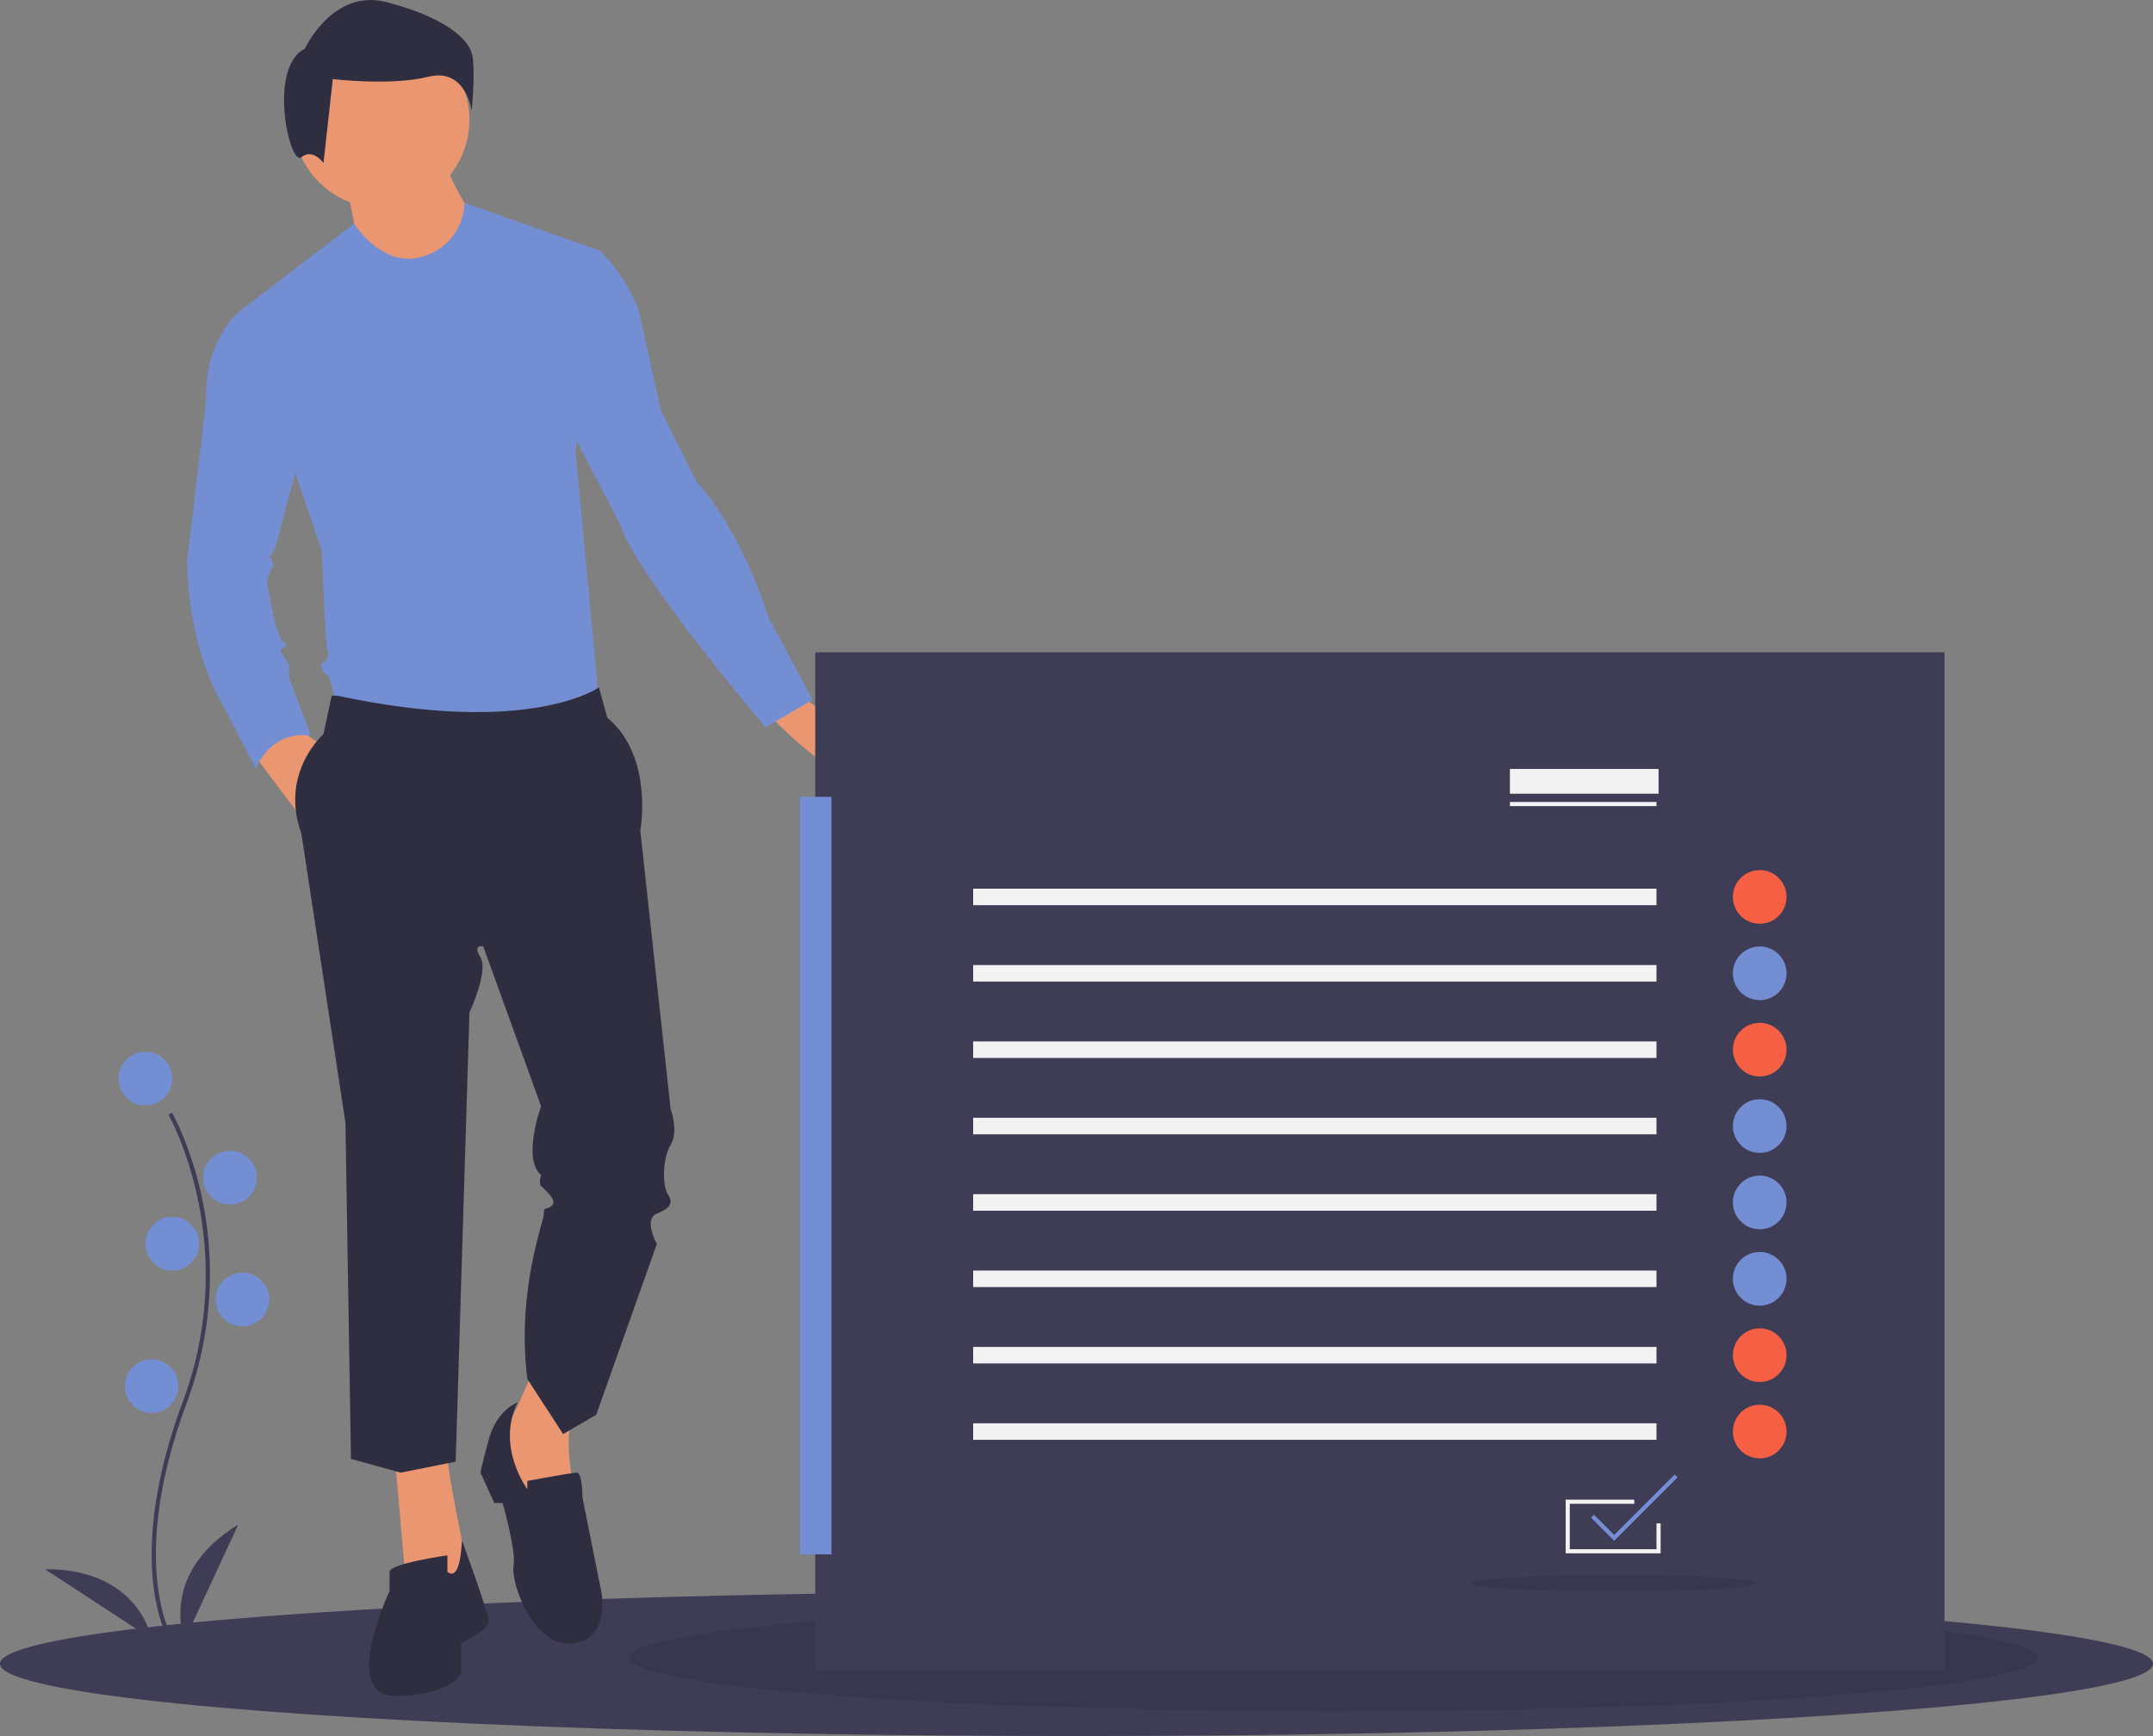 <svg id="skills-img" xmlns="http://www.w3.org/2000/svg" width="1042.884" height="841" viewBox="0 0 1042.884 841">
  <rect x="0" y="0" width="1042.884" height="841" fill="#808080" stroke="none"/>
  <ellipse id="Ellipse_129" data-name="Ellipse 129" cx="521.442" cy="35" rx="521.442" ry="35" transform="translate(0 771)" fill="#3f3d56"/>
  <ellipse id="Ellipse_130" data-name="Ellipse 130" cx="341" cy="26" rx="341" ry="26" transform="translate(304.884 777)" opacity="0.1"/>
  <path id="Path_6146" data-name="Path 6146" d="M269.917,736.233l5.339,61.4,24.026,5.339,5.339-16.017s-9.343-44.048-9.343-52.056Z" transform="translate(-78.558 -29.5)" fill="#ea9671"/>
  <path id="Path_6147" data-name="Path 6147" d="M336.656,693.52s-10.678,26.7-14.683,29.365,12.013,37.374,12.013,37.374l24.026-4s-8.009-28.03-1.335-44.048Z" transform="translate(-78.558 -29.5)" fill="#ea9671"/>
  <path id="Path_6148" data-name="Path 6148" d="M329.315,708.87S319.3,712.207,315.3,726.89s-4,16.017-4,16.017l6.674,14.683h4s6.674,22.691,5.339,30.7,9.343,38.709,28.03,37.374,14.683-24.026,14.683-24.026l-9.343-46.717s0-12.013-2.67-12.013-24.026,4-24.026,4v4S318.637,730.227,329.315,708.87Z" transform="translate(-78.558 -29.5)" fill="#2f2e41"/>
  <path id="Path_6149" data-name="Path 6149" d="M295.278,790.959v-8.009s-28.03,4-28.03,8.009V800.3s-24.026,50.722,2.67,50.722,32.035-10.678,32.035-10.678V825.664S315.3,818.99,315.3,814.985s-13.025-39.377-13.025-39.377S301.952,796.3,295.278,790.959Z" transform="translate(-78.558 -29.5)" fill="#2f2e41"/>
  <circle id="Ellipse_131" data-name="Ellipse 131" cx="42.713" cy="42.713" r="42.713" transform="translate(141.973 15.317)" fill="#ea9671"/>
  <path id="Path_6150" data-name="Path 6150" d="M246.559,120.232s5.339,25.361,5.339,28.03,25.361,14.683,25.361,14.683l22.691-4,8.009-24.026s-13.348-20.022-13.348-28.03Z" transform="translate(-78.558 -29.5)" fill="#ea9671"/>
  <path id="Path_6151" data-name="Path 6151" d="M250.132,137.829s13.779,22.447,33.8,15.773a27.612,27.612,0,0,0,19.586-25.812l65.84,23.142-12.013,97.439,10.678,113.456-8.009,14.683H242.554s-4-20.022-5.339-20.022-4-4-2.67-5.339,4-2.67,2.67-6.674-2.67-48.052-2.67-48.052L194.5,180.3Z" transform="translate(-78.558 -29.5)" fill="#738ed3"/>
  <path id="Path_6152" data-name="Path 6152" d="M199.174,391.86,223.2,423.895s4-33.37,9.343-34.7L219.2,379.847Z" transform="translate(-78.558 -29.5)" fill="#ea9671"/>
  <path id="Path_6153" data-name="Path 6153" d="M466.13,366.5s36.039,22.691,32.035,37.374-45.383-25.361-45.383-26.7S466.13,366.5,466.13,366.5Z" transform="translate(-78.558 -29.5)" fill="#ea9671"/>
  <path id="Path_6154" data-name="Path 6154" d="M241.887,366.5h-2.67l-4,18.687s-21.356,18.687-10.678,48.052L245.891,573.39l2.67,162.843,24.026,6.674,26.7-5.339L305.956,520s9.343-20.022,5.339-26.7,1.335-5.339,1.335-5.339l28.03,77.417s-9.343,25.361,0,33.37c0,0-1.335,4,0,5.339s8.009,6.674,5.339,9.343-4,0-4,4-13.348,37.374-8.009,80.087l17.352,26.7,16.017-9.343,29.365-82.756s-6.674-12.013,0-14.683,8.009-5.339,5.339-9.343-2.67-17.352,1.335-24.026,0-17.352,0-17.352L388.713,431.9s6.674-36.039-16.017-54.726l-4-14.683S335.322,386.521,241.887,366.5Z" transform="translate(-78.558 -29.5)" fill="#2f2e41"/>
  <path id="Path_6155" data-name="Path 6155" d="M226.2,53.118s13.561-29.383,39.554-22.6S306.44,47.467,307.57,57.638s-.565,25.427-.565,25.427S304.18,62.159,286.1,66.679s-46.334,1.13-46.334,1.13l-4.52,40.684s-5.085-7.346-10.736-2.825S208.121,62.159,226.2,53.118Z" transform="translate(-78.558 -29.5)" fill="#2f2e41"/>
  <path id="Path_6156" data-name="Path 6156" d="M214.524,180.3H194.5S177.15,194.98,178.485,223.01l-9.343,78.752s0,38.709,16.017,66.739l17.352,33.369s6.674-18.687,26.7-16.017l-10.678-28.03v-6.674s-4-5.339-4-6.674,5.339-1.335,1.335-4-8.009-29.365-8.009-29.365,1.335-5.339,2.67-6.674-1.335-5.339-1.335-5.339l2.67-4,17.352-65.4Z" transform="translate(-78.558 -29.5)" fill="#738ed3"/>
  <path id="Path_6157" data-name="Path 6157" d="M346.667,146.928l22.691,4s13.348,13.348,18.687,29.365l10.678,48.052,17.352,34.7s20.022,20.022,34.7,65.4L472.137,368.5l-22.691,13.348s-62.735-73.413-70.743-98.774L344,216.337Z" transform="translate(-78.558 -29.5)" fill="#738ed3"/>
  <rect id="Rectangle_133" data-name="Rectangle 133" width="547" height="493" transform="translate(394.884 316)" fill="#3f3d56"/>
  <rect id="Rectangle_134" data-name="Rectangle 134" width="15.294" height="367" transform="translate(387.456 386)" fill="#738ed3"/>
  <rect id="Rectangle_135" data-name="Rectangle 135" width="71" height="2" transform="translate(731.384 388.5)" fill="#f2f2f2"/>
  <rect id="Rectangle_136" data-name="Rectangle 136" width="72" height="12" transform="translate(731.384 372.5)" fill="#f2f2f2"/>
  <path id="Path_6158" data-name="Path 6158" d="M804.384,752.5h-46v-26h33.25v2h-31.25v22h42V737.965h2Z" fill="#f2f2f2"/>
  <rect id="Rectangle_137" data-name="Rectangle 137" width="331" height="8" transform="translate(471.384 430.5)" fill="#f2f2f2"/>
  <rect id="Rectangle_138" data-name="Rectangle 138" width="331" height="8" transform="translate(471.384 467.5)" fill="#f2f2f2"/>
  <rect id="Rectangle_139" data-name="Rectangle 139" width="331" height="8" transform="translate(471.384 504.5)" fill="#f2f2f2"/>
  <rect id="Rectangle_140" data-name="Rectangle 140" width="331" height="8" transform="translate(471.384 541.5)" fill="#f2f2f2"/>
  <rect id="Rectangle_141" data-name="Rectangle 141" width="331" height="8" transform="translate(471.384 578.5)" fill="#f2f2f2"/>
  <rect id="Rectangle_142" data-name="Rectangle 142" width="331" height="8" transform="translate(471.384 615.5)" fill="#f2f2f2"/>
  <rect id="Rectangle_143" data-name="Rectangle 143" width="331" height="8" transform="translate(471.384 652.5)" fill="#f2f2f2"/>
  <rect id="Rectangle_144" data-name="Rectangle 144" width="331" height="8" transform="translate(471.384 689.5)" fill="#f2f2f2"/>
  <circle id="Ellipse_132" data-name="Ellipse 132" cx="13" cy="13" r="13" transform="translate(839.384 421.5)" fill="#f55f44"/>
  <circle id="Ellipse_133" data-name="Ellipse 133" cx="13" cy="13" r="13" transform="translate(839.384 458.5)" fill="#738ed3"/>
  <circle id="Ellipse_134" data-name="Ellipse 134" cx="13" cy="13" r="13" transform="translate(839.384 495.5)" fill="#f55f44"/>
  <circle id="Ellipse_135" data-name="Ellipse 135" cx="13" cy="13" r="13" transform="translate(839.384 532.5)" fill="#738ed3"/>
  <circle id="Ellipse_136" data-name="Ellipse 136" cx="13" cy="13" r="13" transform="translate(839.384 569.5)" fill="#738ed3"/>
  <circle id="Ellipse_137" data-name="Ellipse 137" cx="13" cy="13" r="13" transform="translate(839.384 606.5)" fill="#738ed3"/>
  <circle id="Ellipse_138" data-name="Ellipse 138" cx="13" cy="13" r="13" transform="translate(839.384 643.5)" fill="#f55f44"/>
  <circle id="Ellipse_139" data-name="Ellipse 139" cx="13" cy="13" r="13" transform="translate(839.384 680.5)" fill="#f55f44"/>
  <path id="Path_6159" data-name="Path 6159" d="M781.884,746.414l-11.207-11.207,1.414-1.414,9.793,9.793,29.293-29.293,1.414,1.414Z" fill="#738ed3"/>
  <ellipse id="Ellipse_140" data-name="Ellipse 140" cx="69" cy="4" rx="69" ry="4" transform="translate(712.884 763)" opacity="0.1"/>
  <path id="Path_6160" data-name="Path 6160" d="M160.146,823.521c-.229-.375-5.641-9.41-7.517-28.172-1.721-17.213-.614-46.227,14.433-86.7,28.506-76.671-6.569-138.533-6.928-139.149l1.73-1c.091.156,9.142,15.929,14.488,41.044a179.061,179.061,0,0,1-7.416,99.807c-28.457,76.54-7.3,112.773-7.084,113.131Z" transform="translate(-78.558 -29.5)" fill="#3f3d56"/>
  <circle id="Ellipse_141" data-name="Ellipse 141" cx="13" cy="13" r="13" transform="translate(57.442 509.5)" fill="#738ed3"/>
  <circle id="Ellipse_142" data-name="Ellipse 142" cx="13" cy="13" r="13" transform="translate(98.442 557.5)" fill="#738ed3"/>
  <circle id="Ellipse_143" data-name="Ellipse 143" cx="13" cy="13" r="13" transform="translate(70.442 589.5)" fill="#738ed3"/>
  <circle id="Ellipse_144" data-name="Ellipse 144" cx="13" cy="13" r="13" transform="translate(104.442 616.5)" fill="#738ed3"/>
  <circle id="Ellipse_145" data-name="Ellipse 145" cx="13" cy="13" r="13" transform="translate(60.442 658.5)" fill="#738ed3"/>
  <path id="Path_6161" data-name="Path 6161" d="M168,824s-13-32,26-56Z" transform="translate(-78.558 -29.5)" fill="#3f3d56"/>
  <path id="Path_6162" data-name="Path 6162" d="M152.012,823.42S146.1,789.39,100.3,789.682Z" transform="translate(-78.558 -29.5)" fill="#3f3d56"/>
</svg>
